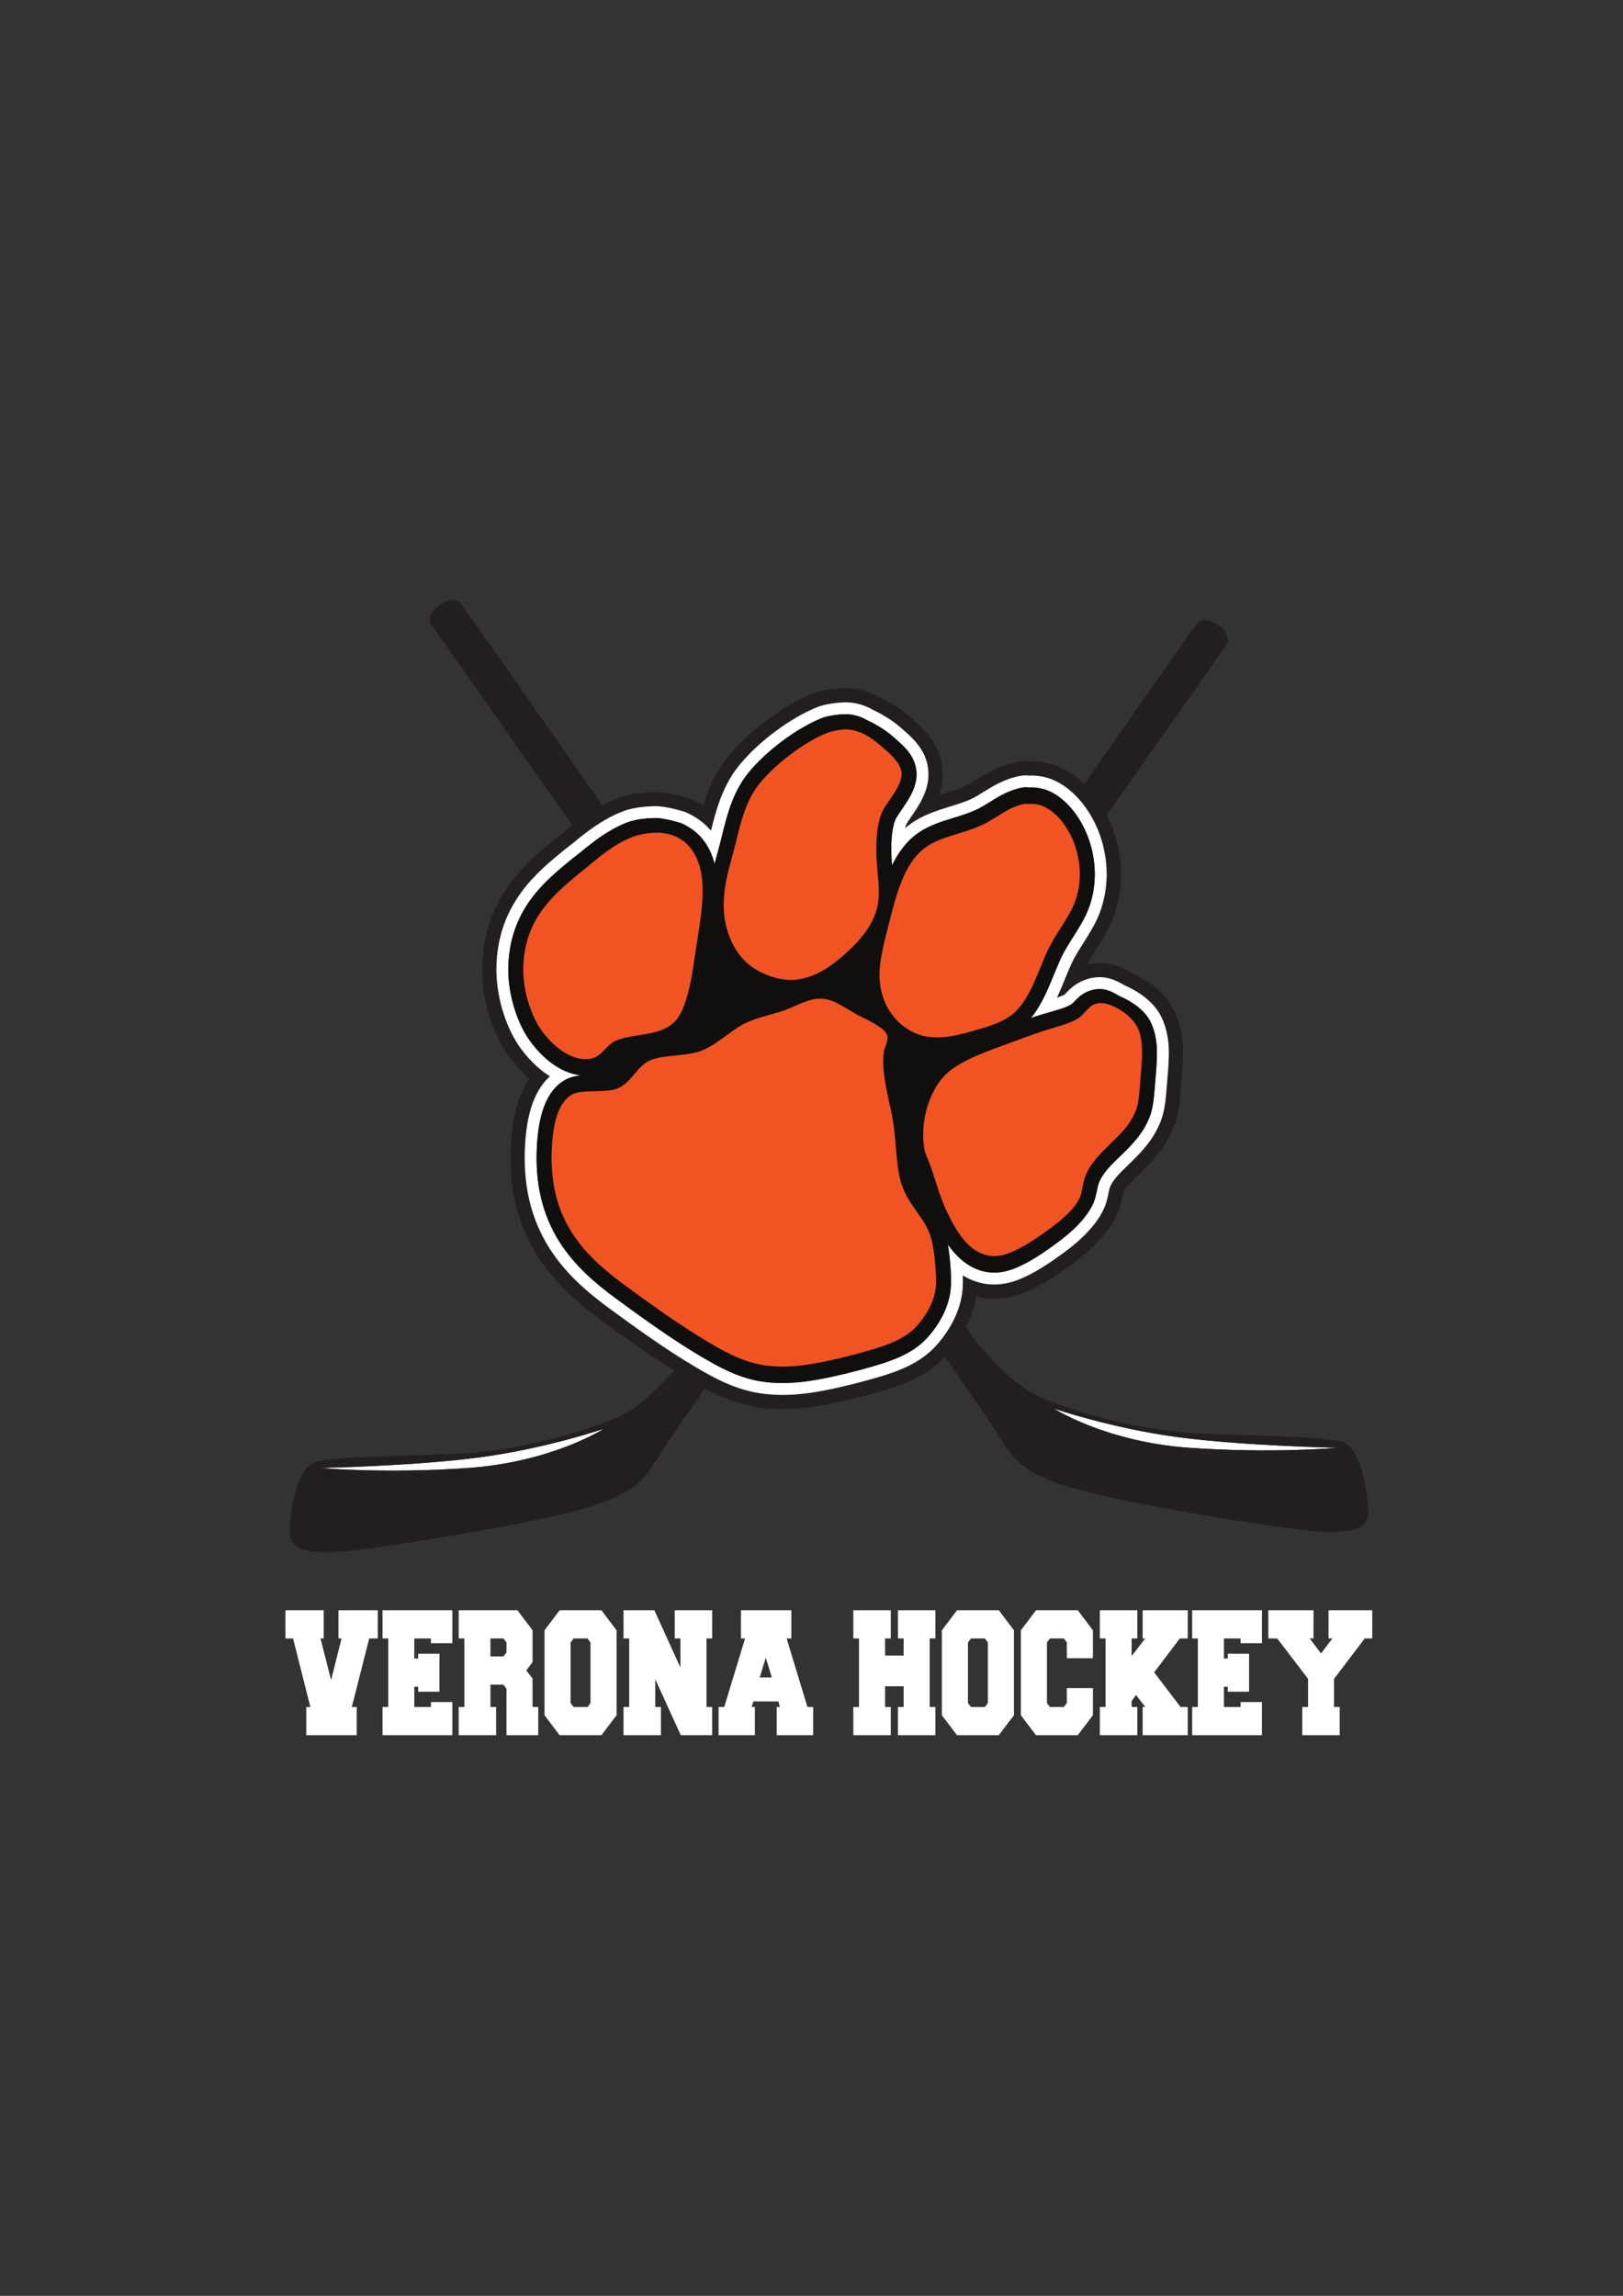 <?xml version="1.0" encoding="UTF-8" standalone="no"?>
<!-- Created with Inkscape (http://www.inkscape.org/) -->

<svg
   xmlns:dc="http://purl.org/dc/elements/1.1/"
   xmlns:cc="http://creativecommons.org/ns#"
   xmlns:rdf="http://www.w3.org/1999/02/22-rdf-syntax-ns#"
   xmlns:svg="http://www.w3.org/2000/svg"
   xmlns="http://www.w3.org/2000/svg"
   xmlns:sodipodi="http://sodipodi.sourceforge.net/DTD/sodipodi-0.dtd"
   xmlns:inkscape="http://www.inkscape.org/namespaces/inkscape"
   width="210mm"
   height="297mm"
   viewBox="0 0 744.094 1052.362"
   id="svg2"
   version="1.1"
   inkscape:version="0.91 r13725"
   sodipodi:docname="paw-sticks.svg">
  <rect x="0" y="0" width="744.094" height="1052.362" fill="#333333" stroke="none"/>
  <defs
     id="defs4">
    <clipPath
       clipPathUnits="userSpaceOnUse"
       id="clipPath172">
      <path
         d="m 0,782.042 1293.075,0 L 1293.075,0 0,0 0,782.042 Z"
         id="path174"
         inkscape:connector-curvature="0" />
    </clipPath>
  </defs>
  <sodipodi:namedview
     id="base"
     pagecolor="#ffffff"
     bordercolor="#666666"
     borderopacity="1.0"
     inkscape:pageopacity="0.0"
     inkscape:pageshadow="2"
     inkscape:zoom="0.35"
     inkscape:cx="335"
     inkscape:cy="520"
     inkscape:document-units="px"
     inkscape:current-layer="layer1"
     showgrid="false"
     inkscape:window-width="1276"
     inkscape:window-height="755"
     inkscape:window-x="4"
     inkscape:window-y="1"
     inkscape:window-maximized="1" />
  <g
     inkscape:label="Layer 1"
     inkscape:groupmode="layer"
     id="layer1">
    <g
       transform="matrix(1.25,0,0,-1.25,-721.466,854.918)"
       id="g168">
      <g
         id="g170"
         clip-path="url(#clipPath172)">
        <g
           id="g176"
           transform="translate(1067.793,153.028)">
          <path
             d="m 0,0 c 0,0 -34.404,0.653 -58.792,3.919 -24.388,3.267 -45.292,10.452 -45.292,10.452 0,0 18.944,-12.194 49.647,-14.371 C -23.735,-2.177 0,0 0,0"
             style="fill:#ffffff;fill-opacity:1;fill-rule:nonzero;stroke:none"
             id="path178"
             inkscape:connector-curvature="0" />
        </g>
        <g
           id="g180"
           transform="translate(694.553,145.624)">
          <path
             d="m 0,0 c 0,0 23.735,-2.177 54.437,0 30.703,2.178 49.647,14.371 49.647,14.371 0,0 -20.904,-7.185 -45.292,-10.452 C 34.404,0.653 0,0 0,0"
             style="fill:#ffffff;fill-opacity:1;fill-rule:nonzero;stroke:none"
             id="path182"
             inkscape:connector-curvature="0" />
        </g>
        <g
           id="g184"
           transform="translate(963.71,167.399)">
          <path
             d="m 0,0 c 0,0 20.904,-7.186 45.292,-10.452 24.388,-3.266 58.792,-3.919 58.792,-3.919 0,0 -23.735,-2.178 -54.437,0 C 18.944,-12.194 0,0 0,0 M -43.465,22.773 C -49.208,16.607 -56.938,13.719 -64.436,11.516 -71.595,9.412 -78.714,7.674 -85.023,6.492 -90.316,5.501 -95.103,5.006 -99.557,5.006 c -4.055,0 -7.833,0.41 -11.469,1.229 -3.125,0.701 -6.307,1.785 -9.725,3.315 -3.979,1.782 -7.641,3.892 -10.76,5.729 -10.797,6.368 -21.878,14.372 -31.417,21.375 -7.511,5.518 -16.02,12.486 -22.197,22.329 -6.737,10.736 -9.626,23.017 -8.832,37.549 0.335,6.108 1.225,11.101 2.723,15.266 1.517,4.219 3.655,7.577 6.384,10.042 -6.365,4.036 -10.494,9.837 -11.749,11.755 -5.03,7.688 -8.115,18.9 -7.859,28.564 0.282,10.316 3.283,19.232 9.177,27.26 4.761,6.487 10.438,11.134 15.928,15.628 l 1.011,0.784 c 0.301,0.244 0.602,0.471 0.902,0.695 0.224,0.168 0.448,0.333 0.671,0.517 5.536,4.577 11.109,8.93 18.365,11.833 3.102,1.242 7.022,1.905 11.985,2.024 4.142,0.076 10.406,-1.88 11.105,-2.105 l 0.441,-0.169 c 3.66,-1.639 6.702,-3.888 9.11,-6.728 2.353,9.782 4.946,17.23 10.153,23.742 6.964,8.703 18.837,17.586 28.874,21.605 2.636,1.052 6.618,1.577 9.228,1.708 3.926,0.203 7.676,-0.723 11.144,-2.723 4.019,-1.901 7.537,-4.172 10.459,-6.753 l 0.639,-0.561 c 3.637,-3.18 9.132,-7.985 9.25,-16.039 0.114,-6.474 -3.435,-11.649 -6.286,-15.806 -0.477,-0.697 -1.573,-2.298 -1.854,-2.854 -0.157,-0.432 -0.294,-0.892 -0.412,-1.373 0.678,0.583 1.377,1.131 2.101,1.643 4.573,3.258 9.745,4.851 14.309,6.256 2.667,0.823 5.399,1.665 7.777,2.76 1.442,0.665 2.961,1.608 4.57,2.608 3.507,2.179 7.869,4.889 13.541,5.91 l 0.194,0.032 c 1.256,0.201 2.33,0.132 2.968,0.064 2.342,0.089 5.728,-0.171 9.208,-1.73 0.176,-0.08 0.345,-0.158 0.515,-0.24 6.959,-3.381 13.014,-10.737 16.211,-19.687 3.417,-9.563 3.382,-19.812 -0.098,-28.859 -1.515,-3.933 -3.789,-7.529 -5.989,-11.007 -1.583,-2.507 -3.222,-5.098 -4.272,-7.4 -0.789,-1.726 -1.543,-3.563 -2.34,-5.508 l -0.036,-0.087 c -0.944,-2.298 -1.901,-4.627 -2.962,-6.913 1.081,0.353 2.039,0.719 2.763,1.126 0.016,0.014 0.234,0.182 0.423,0.389 1.397,1.522 5.097,5.554 11.71,5.977 3.102,0.198 6.353,-0.772 9.916,-2.979 6.889,-3.029 11.684,-7.326 13.877,-12.44 3.042,-7.063 2.483,-13.753 1.835,-21.5 l -0.271,-3.346 c -0.327,-4.209 -0.666,-8.57 -2.2,-12.543 C 36.411,98.211 31.414,93.372 27.399,89.484 L 27.17,89.262 C 24.277,86.462 21.545,83.818 20.555,81.154 20.466,80.916 20.253,80.135 20.024,78.945 19.7,77.254 19.248,75.611 18.68,74.068 l -0.126,-0.32 C 16.076,68.154 11.216,62.749 3.698,57.227 c -5.117,-3.75 -10.644,-7.536 -16.417,-9.846 -6.274,-2.515 -12.333,-2.503 -18.005,0.036 -0.918,0.411 -1.811,0.882 -2.68,1.413 0.057,-1.939 0.031,-3.697 -0.088,-5.097 -0.863,-10.189 -7.262,-18.053 -9.973,-20.96 m -171.254,-44.548 c -30.703,-2.177 -54.437,0 -54.437,0 0,0 34.404,0.653 58.792,3.919 24.388,3.267 45.292,10.452 45.292,10.452 0,0 -18.944,-12.193 -49.647,-14.371 m 320.545,9.581 c -6.75,1.96 -29.832,2.178 -52.26,3.048 -22.428,0.871 -48.558,8.71 -59.445,13.719 -10.888,5.008 -22.864,20.25 -22.864,20.25 0,0 -1.237,1.778 -3.495,5.021 0.975,1.93 1.859,4.054 2.557,6.342 0.481,1.577 0.88,3.224 1.141,4.947 5.71,-1.47 11.771,-1.006 17.763,1.396 6.312,2.526 12.171,6.53 17.568,10.487 8.273,6.075 13.683,12.165 16.541,18.616 l 0.271,0.681 c 0.658,1.796 1.18,3.697 1.553,5.645 0.148,0.77 0.276,1.269 0.327,1.451 0.631,1.558 3.12,3.967 5.321,6.097 l 0.23,0.223 c 4.383,4.244 9.837,9.526 13.023,17.758 1.81,4.687 2.179,9.436 2.535,14.014 l 0.269,3.322 c 0.677,8.093 1.315,15.736 -2.24,23.996 -2.687,6.266 -8.297,11.447 -16.244,15.015 -4.403,2.664 -8.564,3.827 -12.686,3.559 -1.252,-0.08 -2.426,-0.259 -3.522,-0.512 0.86,1.554 1.937,3.257 2.987,4.92 2.226,3.519 4.748,7.509 6.45,11.924 3.928,10.213 3.978,21.753 0.142,32.493 -0.676,1.89 -1.459,3.708 -2.334,5.445 24.775,35.284 43.034,61.259 43.714,62.144 2.178,2.831 -1.088,6.532 -3.701,8.057 -2.613,1.524 -5.226,1.742 -6.968,0 -0.521,-0.521 -17.613,-24.915 -41.316,-58.854 -2.52,2.42 -5.297,4.406 -8.262,5.846 -0.21,0.102 -0.419,0.198 -0.644,0.3 -4.207,1.885 -8.278,2.256 -11.174,2.195 -0.887,0.075 -2.249,0.121 -3.83,-0.116 l -0.43,-0.07 c -6.655,-1.199 -11.691,-4.329 -15.371,-6.615 -1.531,-0.951 -2.853,-1.772 -3.998,-2.299 -2.064,-0.95 -4.513,-1.706 -7.131,-2.513 -0.771,-0.237 -1.558,-0.48 -2.357,-0.734 0.81,2.412 1.314,5.058 1.263,7.949 -0.151,10.38 -7.231,16.571 -11.035,19.897 l -0.619,0.543 c -3.244,2.866 -7.11,5.378 -11.497,7.472 -4.298,2.436 -8.942,3.542 -13.829,3.308 -1.089,-0.055 -6.737,-0.413 -10.908,-2.076 -10.789,-4.32 -23.541,-13.857 -31.013,-23.194 -4.175,-5.222 -6.853,-11.022 -8.945,-17.687 -1.285,0.805 -2.653,1.531 -4.101,2.18 l -0.474,0.212 -0.495,0.16 c -1.802,0.582 -8.059,2.469 -12.837,2.356 -5.597,-0.134 -10.113,-0.918 -13.802,-2.396 -1.867,-0.747 -3.62,-1.577 -5.29,-2.467 -29.037,41.601 -51.299,73.411 -51.895,74.006 -1.742,1.742 -4.355,1.524 -6.968,0 -2.613,-1.524 -5.879,-5.226 -3.702,-8.057 0.751,-0.976 22.886,-32.474 51.567,-73.329 -1.165,-0.921 -2.315,-1.859 -3.461,-2.807 -0.157,-0.129 -0.317,-0.245 -0.474,-0.362 -0.335,-0.251 -0.669,-0.503 -1.004,-0.773 l -1.09,-0.848 c -5.474,-4.48 -11.679,-9.559 -16.831,-16.579 -6.544,-8.915 -9.876,-18.795 -10.189,-30.214 -0.286,-10.821 3.051,-22.915 8.711,-31.565 1.352,-2.067 4.235,-6.034 8.542,-9.754 -1.391,-2.043 -2.67,-4.488 -3.722,-7.414 -1.671,-4.648 -2.66,-10.126 -3.023,-16.748 -0.855,-15.646 2.293,-28.931 9.623,-40.612 5.297,-8.44 12.076,-14.829 18.615,-20.019 1.664,-1.32 3.312,-2.566 4.916,-3.745 8.149,-5.981 17.417,-12.68 26.736,-18.533 -4.227,-4.811 -12.329,-13.252 -19.908,-16.739 -10.888,-5.008 -37.017,-12.847 -59.445,-13.718 -22.429,-0.871 -45.51,-1.089 -52.26,-3.048 -4.808,-1.396 -7.736,-10.855 -8.867,-18.622 -0.457,-3.138 -0.622,-6.001 -0.496,-7.944 0.435,-6.75 9.581,-6.75 18.508,-6.315 7.929,0.387 58.102,7.987 83.57,14.259 3.21,0.79 6.03,1.559 8.32,2.29 20.469,6.533 20.251,11.977 29.832,25.913 4.31,6.268 8.573,12.445 11.962,17.348 1.645,-0.875 3.373,-1.741 5.183,-2.552 3.74,-1.674 7.247,-2.867 10.712,-3.644 4.019,-0.905 8.173,-1.357 12.612,-1.357 4.778,0 9.884,0.525 15.501,1.577 6.478,1.213 13.775,2.993 21.098,5.146 7.716,2.267 16.466,5.524 23.054,12.436 3.622,-5.235 9.206,-13.316 14.868,-21.551 9.581,-13.936 9.363,-19.38 29.831,-25.912 9.347,-2.983 27.455,-6.601 45.226,-9.694 21.146,-3.681 41.813,-6.618 46.664,-6.855 8.928,-0.436 18.074,-0.436 18.509,6.315 0.011,0.171 0.018,0.354 0.025,0.54 0.252,7.111 -2.809,24.115 -9.388,26.025"
             style="fill:#231f20;fill-opacity:1;fill-rule:nonzero;stroke:none"
             id="path186"
             inkscape:connector-curvature="0" />
        </g>
        <g
           id="g188"
           transform="translate(898.046,183.094)">
          <path
             d="m 0,0 c -7.029,-2.067 -14.001,-3.768 -20.162,-4.922 -9.508,-1.78 -17.214,-1.872 -24.244,-0.289 -2.841,0.637 -5.753,1.632 -8.902,3.042 -3.776,1.69 -7.31,3.728 -10.329,5.506 -10.612,6.259 -21.591,14.189 -31.05,21.133 -7.179,5.274 -15.297,11.91 -21.086,21.134 -6.243,9.947 -8.915,21.394 -8.172,34.996 0.312,5.683 1.121,10.272 2.472,14.03 1.877,5.215 4.807,8.785 8.708,10.611 1.522,0.713 3.232,1.062 5.058,1.248 -1.981,0.19 -3.985,0.731 -5.999,1.633 -7.378,3.303 -12.263,10.143 -13.586,12.163 -4.576,6.996 -7.383,17.221 -7.149,26.064 0.257,9.405 2.984,17.51 8.334,24.799 4.472,6.095 9.983,10.584 15.311,14.945 l 0.818,0.626 c 0.549,0.45 1.097,0.819 1.643,1.27 5.103,4.219 10.384,8.416 17.213,11.15 3.027,1.213 6.848,1.625 10.471,1.713 3.531,0.085 9.662,-1.896 9.662,-1.896 6.189,-2.77 10.32,-7.53 12.197,-14.93 0.39,1.549 0.809,3.03 1.205,4.484 0.532,1.944 1.03,3.75 1.464,5.589 2.299,9.79 4.699,17.025 9.578,23.127 6.514,8.14 17.902,16.603 27.091,20.282 1.988,0.793 5.417,1.28 7.83,1.402 2.97,0.147 5.943,-0.492 8.896,-2.234 l 0.001,0 c 3.719,-1.742 6.955,-3.819 9.602,-6.157 3.302,-2.919 8.322,-6.864 8.417,-13.4 0.09,-5.094 -2.891,-9.444 -5.522,-13.281 -0.86,-1.255 -2.037,-2.973 -2.313,-3.715 -1.459,-3.908 -1.507,-9.046 -1.384,-13.073 0.036,-1.113 0.123,-2.298 0.228,-3.533 2.275,4.639 5.263,8.776 9.417,11.726 4.002,2.85 8.612,4.271 13.069,5.644 2.786,0.859 5.668,1.747 8.316,2.966 1.692,0.78 3.324,1.793 5.051,2.866 3.357,2.086 7.162,4.448 12.011,5.322 l 0.016,0.003 0.015,0.002 c 0.954,0.166 1.756,0.066 2.188,0.014 0.005,-0.002 0.011,-0.003 0.016,-0.003 1.622,0.089 4.587,0.003 7.583,-1.339 0.136,-0.061 0.271,-0.124 0.407,-0.189 5.943,-2.887 11.176,-9.328 13.999,-17.228 3.065,-8.581 3.044,-17.754 -0.062,-25.83 -1.359,-3.526 -3.518,-6.943 -5.605,-10.244 -1.662,-2.629 -3.381,-5.35 -4.553,-7.92 -0.832,-1.819 -1.611,-3.72 -2.433,-5.724 -2.326,-5.662 -4.713,-11.478 -8.481,-16.051 1.054,0.364 2.105,0.692 3.146,1.031 1.236,0.4 2.446,0.703 3.617,1.051 2.905,0.863 5.645,1.569 7.672,2.708 0.348,0.197 0.958,0.651 1.501,1.245 1.728,1.882 4.324,4.286 8.775,4.57 2.329,0.153 4.861,-0.754 7.601,-2.496 l 0.001,0 c 4.05,-1.742 9.624,-4.952 11.914,-10.299 2.649,-6.15 2.09,-12.293 1.469,-19.731 -0.042,-0.514 -0.086,-1.035 -0.129,-1.559 -0.041,-0.504 -0.079,-1 -0.118,-1.489 -0.317,-4.084 -0.617,-7.942 -1.921,-11.318 C 98.338,84.93 93.866,80.63 89.938,76.826 86.634,73.627 83.489,70.615 82.136,66.977 81.888,66.31 81.614,65.13 81.411,64.073 81.135,62.629 80.74,61.185 80.243,59.838 l -0.004,-0.01 -0.004,-0.01 C 77.664,54.012 72.181,49.008 66.783,45.043 62.514,41.913 56.977,37.991 51.326,35.729 46.187,33.67 41.272,33.66 36.719,35.698 c -4.107,1.84 -7.317,5.061 -9.943,8.792 0.9,-5.302 1.384,-12.248 1.056,-16.081 C 27.083,19.567 21.412,12.621 19.013,10.047 13.985,4.651 6.904,2.028 0,0 m 32.171,28.038 c 0.12,1.4 0.146,3.158 0.088,5.098 0.87,-0.531 1.763,-1.002 2.681,-1.413 5.672,-2.539 11.73,-2.551 18.005,-0.037 5.772,2.31 11.3,6.096 16.416,9.847 7.519,5.522 12.378,10.926 14.856,16.52 l 0.127,0.32 c 0.568,1.544 1.02,3.187 1.344,4.877 0.229,1.19 0.442,1.972 0.53,2.21 0.991,2.664 3.723,5.308 6.615,8.107 l 0.229,0.222 c 4.016,3.888 9.013,8.727 11.783,15.887 1.535,3.973 1.874,8.334 2.201,12.543 l 0.271,3.345 c 0.648,7.747 1.206,14.438 -1.835,21.5 -2.194,5.115 -6.988,9.411 -13.878,12.44 -3.563,2.207 -6.814,3.178 -9.916,2.98 -6.612,-0.424 -10.312,-4.456 -11.709,-5.977 -0.19,-0.208 -0.407,-0.375 -0.423,-0.389 -0.724,-0.407 -1.682,-0.773 -2.764,-1.126 1.061,2.285 2.018,4.614 2.962,6.913 l 0.036,0.086 c 0.798,1.946 1.552,3.783 2.341,5.509 1.05,2.301 2.688,4.893 4.272,7.4 2.199,3.478 4.474,7.074 5.988,11.007 3.48,9.047 3.515,19.295 0.099,28.859 -3.197,8.949 -9.252,16.306 -16.211,19.687 -0.17,0.082 -0.339,0.16 -0.516,0.239 -3.479,1.559 -6.866,1.82 -9.208,1.731 -0.637,0.067 -1.711,0.137 -2.968,-0.065 l -0.194,-0.031 c -5.672,-1.022 -10.033,-3.731 -13.541,-5.911 -1.608,-0.999 -3.127,-1.942 -4.57,-2.608 -2.378,-1.094 -5.109,-1.936 -7.777,-2.759 -4.564,-1.405 -9.736,-2.998 -14.309,-6.256 -0.723,-0.513 -1.423,-1.061 -2.101,-1.643 0.119,0.48 0.256,0.94 0.413,1.373 0.281,0.556 1.377,2.157 1.854,2.853 2.851,4.158 6.399,9.333 6.285,15.807 -0.117,8.054 -5.613,12.859 -9.249,16.038 l -0.64,0.562 c -2.921,2.58 -6.439,4.852 -10.458,6.752 -3.468,2.001 -7.218,2.926 -11.144,2.724 -2.611,-0.131 -6.593,-0.657 -9.229,-1.708 -10.036,-4.019 -21.909,-12.903 -28.874,-21.606 -5.206,-6.512 -7.799,-13.959 -10.152,-23.741 -2.408,2.84 -5.45,5.089 -9.11,6.727 l -0.441,0.169 c -0.699,0.226 -6.963,2.181 -11.105,2.106 -4.963,-0.119 -8.884,-0.782 -11.986,-2.025 -7.255,-2.903 -12.828,-7.255 -18.365,-11.832 -0.223,-0.184 -0.447,-0.35 -0.67,-0.517 -0.301,-0.225 -0.601,-0.451 -0.902,-0.695 l -1.011,-0.785 c -5.491,-4.493 -11.168,-9.14 -15.929,-15.627 -5.893,-8.029 -8.895,-16.945 -9.177,-27.261 -0.255,-9.664 2.829,-20.875 7.859,-28.564 1.256,-1.918 5.385,-7.719 11.75,-11.755 -2.729,-2.464 -4.867,-5.823 -6.385,-10.042 -1.497,-4.164 -2.387,-9.158 -2.722,-15.266 -0.794,-14.531 2.094,-26.813 8.832,-37.549 6.177,-9.843 14.686,-16.811 22.196,-22.328 9.539,-7.003 20.621,-15.007 31.417,-21.375 3.12,-1.838 6.781,-3.947 10.761,-5.729 3.418,-1.53 6.6,-2.615 9.725,-3.316 3.635,-0.818 7.414,-1.228 11.468,-1.228 4.455,0 9.241,0.494 14.534,1.486 6.309,1.181 13.428,2.919 20.588,5.024 7.498,2.203 15.228,5.091 20.97,11.256 2.711,2.907 9.11,10.772 9.973,20.96"
             style="fill:#ffffff;fill-opacity:1;fill-rule:nonzero;stroke:none"
             id="path190"
             inkscape:connector-curvature="0" />
        </g>
        <g
           id="g192"
           transform="translate(896.626,188.943)">
          <path
             d="m 0,0 c -6.511,-1.914 -13.44,-3.636 -19.666,-4.801 -7.711,-1.446 -15.042,-1.944 -22.219,-0.327 -6.453,1.447 -12.528,4.887 -17.733,7.953 -10.325,6.09 -21.031,13.811 -30.594,20.83 -15.085,11.086 -28.275,24.11 -26.82,50.731 0.497,9.043 2.48,16.926 7.843,19.436 3.572,1.674 11.474,0.356 15.862,1.886 5.188,1.804 7.309,8.014 11.964,10.27 4.55,2.213 12.359,1.55 18.13,3.332 5.875,1.811 10.924,7.142 16.401,10.08 3.83,2.056 8.796,3.14 13.485,4.556 4.704,1.426 9.18,4.397 13.744,4.802 5.212,0.466 9.364,-3.029 14.356,-5.756 3.146,-1.712 10.865,-4.842 11.304,-8.19 0.24,-1.831 -1.243,-3.89 -1.448,-6.1 C 3.91,101.186 6.155,93.801 7.741,85.708 9.455,76.931 8.937,66.778 11.508,59.862 14.542,51.692 20.56,47.911 22.387,39.615 23.461,34.736 24.081,26.722 23.775,23.123 23.245,16.88 19.246,11.38 16.59,8.532 12.55,4.195 6.394,1.878 0,0 m -121.406,117.979 c -3.583,5.474 -6.326,14.408 -6.115,22.35 0.505,18.451 11.937,27.317 22.249,35.77 5.446,4.465 10.697,9.132 17.446,11.833 2.517,1.01 5.702,1.611 8.7,1.682 11.019,0.267 16.889,-7.86 17.326,-19.238 0.334,-8.801 -1.618,-17.467 -2.927,-26.844 -1.296,-9.261 -3.202,-18.436 -6.727,-22.568 -5.306,-6.226 -14.947,-4.639 -21.981,-7.527 -3.46,-1.42 -5.363,-5.772 -8.87,-6.556 -8.074,-1.798 -15.802,6.058 -19.101,11.098 m 72.035,68.815 c 2.129,9.068 4.264,15.546 8.383,20.698 5.604,7.003 16.196,15.244 24.847,18.707 1.41,0.564 4.27,1.178 6.214,1.276 5.84,0.291 10.627,-3.37 14.806,-7.063 2.763,-2.442 6.279,-5.574 6.332,-9.259 0.085,-4.806 -5.978,-10.689 -7.424,-14.578 -1.744,-4.669 -1.958,-10.162 -1.794,-15.589 0.193,-5.985 1.615,-12.933 0.332,-18.51 -1.631,-7.058 -6.662,-12.576 -11.204,-16.723 -5.176,-4.722 -10.562,-8.585 -17.131,-9.792 -5.94,-1.092 -12.022,0.966 -16.644,3.797 -6.667,4.081 -10.967,12.77 -11.316,21.804 -0.36,9.419 2.706,17.191 4.599,25.232 m 69.5,-2.483 c 5.598,3.989 13.301,4.786 20.52,8.108 5.474,2.523 9.723,6.7 15.825,7.798 0.426,0.073 0.921,-0.105 1.476,-0.064 1.233,0.083 3.491,0.031 5.638,-1.012 9.301,-4.518 16.599,-20.839 11.093,-35.154 -2.152,-5.583 -7.152,-11.544 -10.009,-17.804 -3.971,-8.697 -6.774,-18.918 -13.681,-23.81 -3.78,-2.68 -8.876,-4.052 -13.27,-5.334 -6.718,-1.972 -15.278,-4.056 -22.225,-0.588 -8.024,4.001 -13.278,12.731 -12.23,23.902 0.557,5.921 2.487,12.602 4.134,19.081 2.666,10.505 5.844,19.988 12.729,24.877 m 43.25,-67.351 c 4.423,1.435 8.779,2.394 12.255,4.351 2.883,1.631 4.252,5.57 8.103,5.815 4.757,0.31 12.193,-4.613 14.218,-9.343 2.156,-5.007 1.421,-11.498 0.806,-19.041 C 98.41,94.414 98.228,90.584 97.141,87.768 93.229,77.661 82.191,73.301 78.507,63.399 77.678,61.169 77.423,57.957 76.776,56.283 74.937,51.579 69.165,47.077 65.239,44.193 60.582,40.778 55.618,37.471 50.865,35.569 38.196,30.494 31.529,42.924 27.721,50.944 c -2.416,5.095 -3.918,11.034 -6.059,16.957 -0.698,1.94 -1.729,3.799 -2.023,5.483 -2.064,11.943 2.913,23.523 8.656,28.391 5.617,4.75 14.536,7.748 22.846,10.83 4.007,1.488 8.208,3.045 12.238,4.355 M 29.252,22.56 c 0.328,3.833 -0.155,10.779 -1.056,16.081 2.627,-3.731 5.836,-6.952 9.943,-8.792 4.554,-2.038 9.468,-2.028 14.608,0.031 5.65,2.262 11.187,6.184 15.456,9.314 5.398,3.964 10.881,8.969 13.452,14.775 l 0.004,0.01 0.004,0.01 c 0.498,1.347 0.892,2.791 1.168,4.235 0.203,1.057 0.477,2.237 0.725,2.904 1.353,3.638 4.498,6.65 7.803,9.849 3.927,3.803 8.399,8.104 10.844,14.419 1.304,3.376 1.604,7.234 1.921,11.318 0.039,0.489 0.077,0.985 0.119,1.489 0.042,0.524 0.086,1.044 0.128,1.559 0.621,7.438 1.18,13.581 -1.469,19.731 -2.29,5.347 -7.864,8.557 -11.914,10.299 l -0.001,0 c -2.74,1.742 -5.272,2.649 -7.6,2.496 -4.452,-0.284 -7.048,-2.689 -8.776,-4.571 -0.543,-0.594 -1.152,-1.047 -1.501,-1.244 -2.027,-1.14 -4.767,-1.845 -7.672,-2.708 -1.171,-0.348 -2.38,-0.651 -3.617,-1.051 -1.041,-0.339 -2.092,-0.667 -3.146,-1.031 3.768,4.573 6.155,10.389 8.481,16.051 0.823,2.004 1.601,3.905 2.433,5.724 1.172,2.57 2.892,5.291 4.553,7.919 2.087,3.302 4.246,6.719 5.605,10.245 3.106,8.076 3.127,17.249 0.062,25.83 -2.823,7.9 -8.056,14.341 -13.999,17.227 -0.136,0.066 -0.271,0.129 -0.407,0.19 -2.996,1.342 -5.961,1.428 -7.583,1.339 -0.005,0 -0.011,0.001 -0.016,0.003 -0.432,0.052 -1.234,0.152 -2.188,-0.015 l -0.015,-0.002 -0.015,-0.002 c -4.849,-0.874 -8.655,-3.236 -12.012,-5.322 -1.727,-1.073 -3.359,-2.087 -5.051,-2.867 -2.648,-1.218 -5.53,-2.106 -8.316,-2.965 -4.457,-1.373 -9.067,-2.794 -13.069,-5.644 -4.154,-2.95 -7.142,-7.087 -9.417,-11.726 -0.105,1.235 -0.192,2.42 -0.228,3.533 -0.122,4.027 -0.075,9.165 1.384,13.073 0.276,0.742 1.453,2.46 2.313,3.715 2.631,3.837 5.612,8.187 5.523,13.281 -0.096,6.536 -5.116,10.481 -8.418,13.4 -2.647,2.338 -5.883,4.415 -9.602,6.157 l -0.001,0 c -2.952,1.742 -5.926,2.381 -8.896,2.234 -2.413,-0.122 -5.841,-0.609 -7.83,-1.402 -9.189,-3.68 -20.577,-12.142 -27.091,-20.282 -4.879,-6.102 -7.279,-13.337 -9.578,-23.127 -0.434,-1.84 -0.932,-3.645 -1.464,-5.589 -0.396,-1.454 -0.815,-2.935 -1.205,-4.484 -1.877,7.4 -6.008,12.16 -12.196,14.93 0,0 -6.131,1.981 -9.663,1.896 -3.623,-0.088 -7.444,-0.5 -10.471,-1.714 -6.829,-2.733 -12.11,-6.931 -17.213,-11.149 -0.546,-0.451 -1.094,-0.82 -1.643,-1.27 l -0.818,-0.626 c -5.328,-4.361 -10.838,-8.85 -15.311,-14.945 -5.35,-7.289 -8.077,-15.394 -8.334,-24.799 -0.234,-8.843 2.573,-19.069 7.149,-26.064 1.323,-2.02 6.208,-8.86 13.586,-12.163 2.014,-0.902 4.019,-1.443 5.999,-1.633 -1.826,-0.186 -3.536,-0.535 -5.058,-1.248 -3.901,-1.826 -6.831,-5.396 -8.707,-10.611 -1.352,-3.758 -2.161,-8.347 -2.473,-14.03 -0.743,-13.602 1.929,-25.049 8.172,-34.996 5.789,-9.224 13.907,-15.86 21.086,-21.134 9.459,-6.945 20.439,-14.874 31.05,-21.133 3.019,-1.778 6.553,-3.816 10.329,-5.506 3.149,-1.41 6.061,-2.405 8.903,-3.042 7.029,-1.584 14.735,-1.492 24.243,0.289 6.161,1.154 13.133,2.855 20.162,4.922 6.904,2.028 13.986,4.651 19.013,10.047 2.4,2.574 8.07,9.52 8.819,18.362"
             style="fill:#100f0d;fill-opacity:1;fill-rule:nonzero;stroke:none"
             id="path194"
             inkscape:connector-curvature="0" />
        </g>
        <g
           id="g196"
           transform="translate(853.972,328.701)">
          <path
             d="m 0,0 c 4.622,-2.831 10.704,-4.889 16.644,-3.797 6.569,1.207 11.955,5.069 17.131,9.792 4.542,4.146 9.573,9.665 11.204,16.723 1.282,5.577 -0.139,12.525 -0.332,18.51 -0.164,5.427 0.05,10.92 1.794,15.589 1.446,3.889 7.508,9.772 7.424,14.577 -0.053,3.685 -3.569,6.818 -6.333,9.26 -4.178,3.693 -8.965,7.354 -14.805,7.063 C 30.783,87.618 27.923,87.005 26.513,86.441 17.861,82.978 7.27,74.737 1.666,67.734 -2.453,62.582 -4.588,56.104 -6.717,47.036 -8.61,38.995 -11.676,31.223 -11.316,21.804 -10.967,12.77 -6.667,4.081 0,0"
             style="fill:#f25323;fill-opacity:1;fill-rule:nonzero;stroke:none"
             id="path198"
             inkscape:connector-curvature="0" />
        </g>
        <g
           id="g200"
           transform="translate(899.891,329.295)">
          <path
             d="m 0,0 c -1.047,-11.171 4.206,-19.9 12.23,-23.901 6.948,-3.468 15.507,-1.385 22.226,0.587 4.394,1.283 9.49,2.654 13.269,5.335 6.907,4.891 9.71,15.112 13.681,23.809 2.857,6.261 7.858,12.222 10.009,17.804 5.506,14.315 -1.791,30.636 -11.092,35.154 -2.148,1.043 -4.406,1.096 -5.638,1.012 -0.556,-0.041 -1.05,0.137 -1.477,0.064 C 47.106,58.766 42.857,54.59 37.383,52.067 30.165,48.745 22.461,47.947 16.863,43.959 9.978,39.069 6.8,29.587 4.134,19.082 2.487,12.603 0.558,5.921 0,0"
             style="fill:#f25323;fill-opacity:1;fill-rule:nonzero;stroke:none"
             id="path202"
             inkscape:connector-curvature="0" />
        </g>
        <g
           id="g204"
           transform="translate(794.321,295.823)">
          <path
             d="m 0,0 c 3.507,0.785 5.41,5.136 8.87,6.557 7.033,2.888 16.675,1.3 21.981,7.527 3.524,4.131 5.43,13.306 6.727,22.568 1.308,9.376 3.261,18.043 2.926,26.844 C 40.068,74.873 34.198,83 23.179,82.734 20.181,82.662 16.996,82.061 14.478,81.052 7.73,78.35 2.479,73.684 -2.967,69.218 c -10.312,-8.453 -21.744,-17.319 -22.25,-35.77 -0.21,-7.942 2.533,-16.876 6.116,-22.35 C -15.802,6.058 -8.074,-1.797 0,0"
             style="fill:#f25323;fill-opacity:1;fill-rule:nonzero;stroke:none"
             id="path206"
             inkscape:connector-curvature="0" />
        </g>
        <g
           id="g208"
           transform="translate(924.92,290.718)">
          <path
             d="m 0,0 c -5.742,-4.868 -10.72,-16.448 -8.656,-28.391 0.295,-1.684 1.325,-3.543 2.023,-5.484 2.141,-5.922 3.644,-11.861 6.06,-16.956 3.808,-8.02 10.474,-20.45 23.143,-15.375 4.753,1.902 9.718,5.209 14.374,8.624 3.926,2.883 9.698,7.386 11.537,12.09 0.648,1.674 0.902,4.886 1.731,7.116 3.685,9.902 14.722,14.262 18.634,24.368 1.087,2.817 1.27,6.646 1.621,10.975 0.614,7.543 1.349,14.034 -0.806,19.041 -2.026,4.729 -9.462,9.652 -14.218,9.343 C 51.591,25.105 50.222,21.167 47.34,19.535 43.863,17.579 39.508,16.62 35.084,15.185 31.054,13.874 26.854,12.317 22.847,10.83 14.537,7.748 5.618,4.75 0,0"
             style="fill:#f25323;fill-opacity:1;fill-rule:nonzero;stroke:none"
             id="path210"
             inkscape:connector-curvature="0" />
        </g>
        <g
           id="g212"
           transform="translate(920.4,212.066)">
          <path
             d="m 0,0 c 0.306,3.599 -0.314,11.613 -1.388,16.492 -1.826,8.296 -7.845,12.077 -10.879,20.247 -2.57,6.916 -2.053,17.069 -3.767,25.846 -1.586,8.093 -3.831,15.478 -3.132,22.994 0.206,2.21 1.689,4.269 1.448,6.1 -0.439,3.348 -8.158,6.478 -11.304,8.19 -4.992,2.727 -9.144,6.222 -14.356,5.756 -4.563,-0.405 -9.039,-3.376 -13.743,-4.802 -4.69,-1.416 -9.656,-2.5 -13.485,-4.556 -5.478,-2.938 -10.527,-8.269 -16.402,-10.08 -5.77,-1.782 -13.58,-1.119 -18.13,-3.332 -4.655,-2.256 -6.775,-8.466 -11.964,-10.27 -4.387,-1.53 -12.29,-0.212 -15.862,-1.886 -5.363,-2.51 -7.346,-10.393 -7.843,-19.436 -1.455,-26.621 11.735,-39.645 26.821,-50.731 9.563,-7.019 20.268,-14.74 30.593,-20.83 5.205,-3.066 11.28,-6.506 17.733,-7.953 7.178,-1.618 14.508,-1.119 22.219,0.327 6.226,1.165 13.156,2.887 19.666,4.801 6.394,1.878 12.55,4.195 16.591,8.532 C -4.529,-11.743 -0.53,-6.243 0,0"
             style="fill:#f25323;fill-opacity:1;fill-rule:nonzero;stroke:none"
             id="path214"
             inkscape:connector-curvature="0" />
        </g>
        <g
           id="g216"
           transform="translate(701.322,83.11)">
          <path
             d="M 0,0 1.127,0 -2.714,-15.294 -6.596,0 l 1.169,0 0,10.342 -14.028,0 0,-10.342 2.797,0 6.346,-25.142 -1.503,0 0,-10.342 18.495,0 0,10.342 -1.795,0 6.387,25.142 3.131,0 0,10.342 L 0,10.342 0,0 Z"
             style="fill:#ffffff;fill-opacity:1;fill-rule:nonzero;stroke:none"
             id="path218"
             inkscape:connector-curvature="0" />
        </g>
        <g
           id="g220"
           transform="translate(717.479,83.11)">
          <path
             d="m 0,0 2.087,0 0,-25.142 -2.087,0 0,-10.342 25.592,0 0,12.158 -7.849,0 0,-1.816 -6.095,0 0,7.427 1.419,0 0,-1.815 7.807,0 0,13.918 -7.807,0 0,-1.76 -1.419,0 0,7.372 6.095,0 0,-1.761 7.849,0 0,12.103 L 0,10.342 0,0 Z"
             style="fill:#ffffff;fill-opacity:1;fill-rule:nonzero;stroke:none"
             id="path222"
             inkscape:connector-curvature="0" />
        </g>
        <g
           id="g224"
           transform="translate(762.943,77.981)">
          <path
             d="m 0,0 -1.127,-1.473 -4.76,0 0,6.602 4.76,0 L 0,3.655 0,0 Z m 9.56,-9.56 -2.296,2.97 2.296,3.018 0,11.689 -5.552,7.354 -21.542,0 0,-10.342 2.087,0 0,-25.142 -2.087,0 0,-10.343 13.735,0 0,10.343 -2.088,0 0,8.197 4.76,0 1.127,-1.486 0,-17.054 11.648,0 0,10.343 -2.088,0 0,10.453 z"
             style="fill:#ffffff;fill-opacity:1;fill-rule:nonzero;stroke:none"
             id="path226"
             inkscape:connector-curvature="0" />
        </g>
        <g
           id="g228"
           transform="translate(793.753,59.396)">
          <path
             d="m 0,0 -1.086,-1.427 -5.093,0 -1.127,1.427 0,22.232 1.127,1.482 5.093,0 L 0,22.232 0,0 Z m -11.314,34.057 -5.552,-7.363 0,-31.155 5.552,-7.309 15.322,0 5.552,7.309 0,31.155 -5.552,7.363 -15.322,0 z"
             style="fill:#ffffff;fill-opacity:1;fill-rule:nonzero;stroke:none"
             id="path230"
             inkscape:connector-curvature="0" />
        </g>
        <g
           id="g232"
           transform="translate(824.646,83.11)">
          <path
             d="m 0,0 2.088,0 0,-10.673 -9.561,21.015 -11.314,0 0,-10.342 2.087,0 0,-25.142 -2.087,0 0,-10.342 13.736,0 0,10.342 -2.088,0 0,10.178 9.352,-20.52 11.522,0 0,10.342 -2.087,0 0,25.142 2.087,0 0,10.342 L 0,10.342 0,0 Z"
             style="fill:#ffffff;fill-opacity:1;fill-rule:nonzero;stroke:none"
             id="path234"
             inkscape:connector-curvature="0" />
        </g>
        <g
           id="g236"
           transform="translate(855.832,68.806)">
          <path
             d="M 0,0 2.213,7.262 4.425,0 0,0 Z m 9.853,14.304 1.753,0 0,10.342 -18.494,0 0,-10.342 1.503,0 -7.641,-25.142 -2.087,0 0,-10.342 13.318,0 0,10.342 -1.127,0 0.542,2.036 9.227,0 0.501,-2.036 -1.127,0 0,-10.342 13.359,0 0,10.342 -2.087,0 -7.64,25.142 z"
             style="fill:#ffffff;fill-opacity:1;fill-rule:nonzero;stroke:none"
             id="path238"
             inkscape:connector-curvature="0" />
        </g>
        <g
           id="g240"
           transform="translate(906.514,83.11)">
          <path
             d="m 0,0 2.088,0 0,-6.272 -6.805,0 0,6.272 2.087,0 0,10.342 -13.735,0 0,-10.342 2.087,0 0,-25.142 -2.087,0 0,-10.342 13.735,0 0,10.342 -2.087,0 0,7.592 6.805,0 0,-7.592 -2.088,0 0,-10.342 13.736,0 0,10.342 -2.088,0 0,25.142 2.088,0 0,10.342 L 0,10.342 0,0 Z"
             style="fill:#ffffff;fill-opacity:1;fill-rule:nonzero;stroke:none"
             id="path242"
             inkscape:connector-curvature="0" />
        </g>
        <g
           id="g244"
           transform="translate(939.496,59.396)">
          <path
             d="m 0,0 -1.086,-1.427 -5.093,0 -1.127,1.427 0,22.232 1.127,1.482 5.093,0 L 0,22.232 0,0 Z m -11.314,34.057 -5.552,-7.363 0,-31.155 5.552,-7.309 15.322,0 5.552,7.309 0,31.155 -5.552,7.363 -15.322,0 z"
             style="fill:#ffffff;fill-opacity:1;fill-rule:nonzero;stroke:none"
             id="path246"
             inkscape:connector-curvature="0" />
        </g>
        <g
           id="g248"
           transform="translate(957.154,93.453)">
          <path
             d="m 0,0 -5.552,-7.363 0,-31.155 5.552,-7.309 15.322,0 5.552,7.317 0,9.958 -9.56,0 0,-5.502 -1.085,-1.43 -5.094,0 -1.127,1.427 0,22.232 1.127,1.483 5.094,0 1.085,-1.475 0,-5.788 9.56,0 0,10.257 L 15.322,0 0,0 Z"
             style="fill:#ffffff;fill-opacity:1;fill-rule:nonzero;stroke:none"
             id="path250"
             inkscape:connector-curvature="0" />
        </g>
        <g
           id="g252"
           transform="translate(996.273,83.11)">
          <path
             d="m 0,0 0.918,0 -4.968,-6.492 0,6.492 2.088,0 0,10.342 -13.736,0 0,-10.342 2.088,0 0,-25.142 -2.088,0 0,-10.342 13.736,0 0,10.342 -2.088,0 0,2.201 1.628,2.201 3.382,-4.402 -0.96,0 0,-10.342 16.532,0 0,10.342 -2.629,0 -9.687,12.708 9.436,12.434 2.88,0 0,10.342 L 0,10.342 0,0 Z"
             style="fill:#ffffff;fill-opacity:1;fill-rule:nonzero;stroke:none"
             id="path254"
             inkscape:connector-curvature="0" />
        </g>
        <g
           id="g256"
           transform="translate(1014.433,83.11)">
          <path
             d="m 0,0 2.088,0 0,-25.142 -2.088,0 0,-10.342 25.593,0 0,12.158 -7.849,0 0,-1.816 -6.096,0 0,7.427 1.419,0 0,-1.815 7.808,0 0,13.918 -7.808,0 0,-1.76 -1.419,0 0,7.372 6.096,0 0,-1.761 7.849,0 0,12.103 L 0,10.342 0,0 Z"
             style="fill:#ffffff;fill-opacity:1;fill-rule:nonzero;stroke:none"
             id="path258"
             inkscape:connector-curvature="0" />
        </g>
        <g
           id="g260"
           transform="translate(1064.448,83.11)">
          <path
             d="M 0,0 1.419,0 -2.755,-5.502 -6.93,0 l 1.419,0 0,10.342 -16.574,0 0,-10.342 3.256,0 11.314,-14.822 0,-10.32 -2.129,0 0,-10.342 13.735,0 0,10.342 -2.087,0 0,10.298 L 13.276,0 l 2.755,0 0,10.342 L 0,10.342 0,0 Z"
             style="fill:#ffffff;fill-opacity:1;fill-rule:nonzero;stroke:none"
             id="path262"
             inkscape:connector-curvature="0" />
        </g>
      </g>
    </g>
  </g>
</svg>
